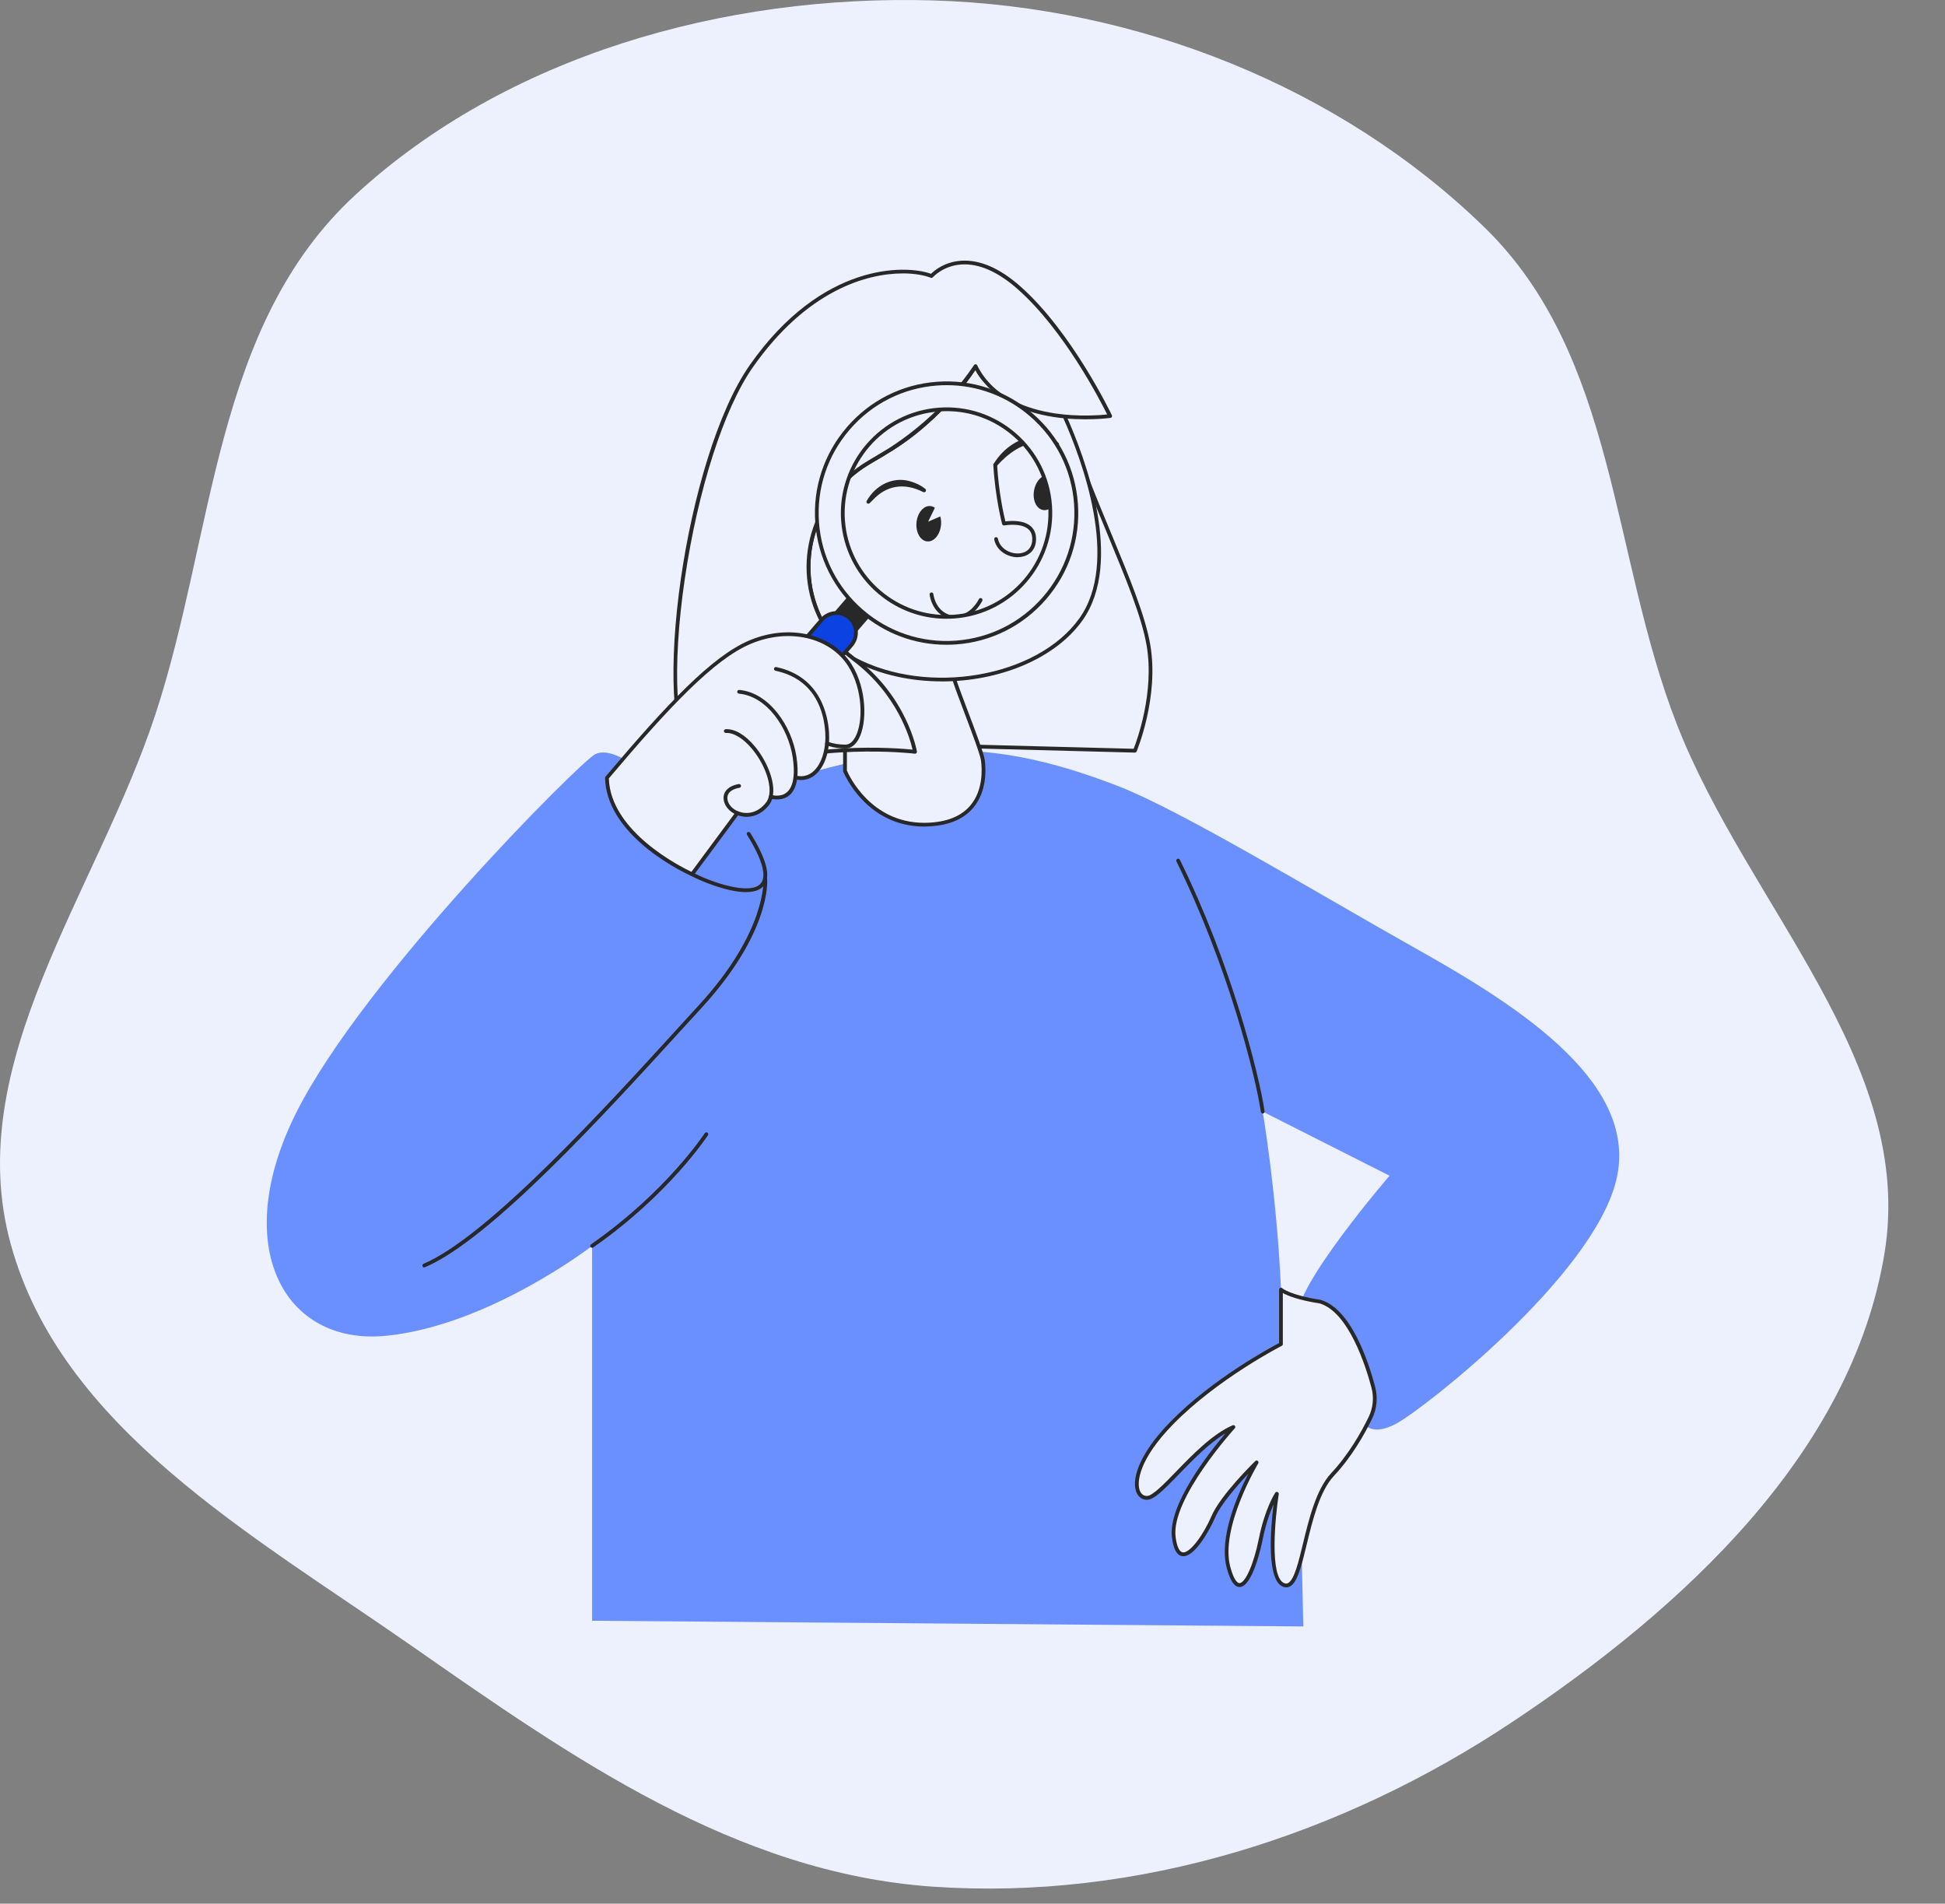 <svg width="515" height="504" viewBox="0 0 515 504" fill="none" xmlns="http://www.w3.org/2000/svg">
<rect x="0" y="0" width="515" height="504" fill="#808080" stroke="none"/>
<path fill-rule="evenodd" clip-rule="evenodd" d="M246.885 0.107C301.179 1.679 354.865 23.053 393.028 60.16C428.142 94.303 426.484 146.836 444.003 191.771C462.684 239.683 507.325 281.357 498.969 331.881C490.257 384.561 445.987 425.599 400.309 455.969C355.371 485.847 301.406 503.286 246.885 499.483C194.667 495.841 151.213 465.17 108.847 435.639C66.469 406.1 16.186 377.988 2.841 329.374C-10.315 281.454 25.625 236.345 41.162 189.087C56.877 141.285 56.467 86.162 94.193 51.507C134.139 14.812 191.621 -1.493 246.885 0.107Z" fill="#EDF1FE"/>
<path d="M375.92 251.7C348.64 236.37 312.79 214.57 295.91 208.06C279.02 201.56 262.4 197.29 242.26 199.03C222.13 200.78 198.22 209.88 198.22 209.88L168.47 203.08C168.47 203.08 161.6 197.62 157.59 199.68C153.58 201.74 96.47 258.85 78.55 294.35C60.62 329.85 75.1 356.39 102.33 353.64C129.56 350.88 156.78 329.85 156.78 329.85V429.09L345.09 430.6L344.27 393.57L360.59 376.14C360.59 376.14 362.41 380.81 369.69 376.92C376.96 373.02 421.42 338.21 427.88 312.75C434.34 287.29 403.2 267.03 375.92 251.7ZM343.77 348.61C345.28 356.15 339.18 341.41 339.18 341.41C338.12 316.55 334.34 294.29 334.34 294.29L367.92 311.27C367.92 311.27 342.27 341.07 343.77 348.61Z" fill="#6A90FF"/>
<path d="M281.85 110.15C289.99 135.27 301.7 156.92 304.09 170.78C306.48 184.64 300.5 198.75 300.5 198.75L254.36 197.55L249.38 174.6L281.84 110.15H281.85Z" fill="#EDF1FE"/>
<path d="M300.5 199.25C300.5 199.25 300.5 199.25 300.49 199.25L254.35 198.05C254.12 198.05 253.92 197.88 253.87 197.66L248.89 174.71C248.87 174.6 248.89 174.48 248.93 174.38L281.39 109.93C281.48 109.75 281.67 109.64 281.87 109.66C282.07 109.68 282.24 109.81 282.31 110C285.97 121.31 290.4 132.01 294.31 141.44C299.11 153.03 303.25 163.03 304.57 170.7C306.96 184.55 301.01 198.81 300.95 198.95C300.87 199.14 300.69 199.25 300.49 199.25H300.5ZM254.77 197.06L300.17 198.24C301.02 196.09 305.74 183.29 303.6 170.87C302.3 163.32 298.17 153.36 293.4 141.83C289.62 132.7 285.35 122.39 281.75 111.47L249.91 174.68L254.77 197.07V197.06Z" fill="#282828"/>
<path d="M222.77 168.71C223.91 185 223.73 204.09 223.73 204.09C223.73 204.09 229.55 218.9 245.65 218.31C261.75 217.72 260.62 204.06 260.24 201.25C259.86 198.44 253.33 182.53 252.58 179.53C251.83 176.54 222.77 168.7 222.77 168.7V168.71Z" fill="#EDF1FE"/>
<path d="M244.74 218.83C229.17 218.83 223.33 204.42 223.27 204.27C223.25 204.21 223.23 204.15 223.24 204.08C223.24 203.89 223.4 184.82 222.28 168.73C222.27 168.57 222.34 168.41 222.46 168.31C222.58 168.21 222.75 168.17 222.91 168.21C222.98 168.23 230.27 170.2 237.55 172.51C252.53 177.26 252.91 178.76 253.07 179.4C253.38 180.65 254.78 184.33 256.25 188.23C258.35 193.77 260.52 199.51 260.74 201.17C261.06 203.53 261.39 209.48 257.69 213.87C255.1 216.94 251.06 218.6 245.67 218.8C245.36 218.81 245.04 218.82 244.74 218.82V218.83ZM224.24 204C224.74 205.17 230.48 217.84 244.75 217.84C245.04 217.84 245.34 217.84 245.64 217.82C250.73 217.63 254.53 216.1 256.93 213.25C260.37 209.17 260.05 203.55 259.75 201.33C259.54 199.78 257.3 193.84 255.32 188.61C253.77 184.51 252.43 180.98 252.1 179.67C251.68 178 237.26 173.17 223.32 169.38C224.35 184.73 224.25 202.49 224.24 204Z" fill="#282828"/>
<path d="M286.17 164.02C275.06 179.52 246.14 185.16 226.01 174.43L225.99 174.41C222.49 171.8 219.68 168.4 217.65 164.54C209.78 149.68 215.45 131.21 229.87 122.56L230.7 122.07C232.5 121.08 234.21 120.05 235.83 118.99L235.88 118.96C240.91 115.7 245.05 112.23 248.33 109.04C248.41 108.97 248.48 108.9 248.55 108.83C254.11 103.39 257.18 98.79 258.04 97.38L258.06 97.36C258.16 97.22 258.22 97.11 258.26 97.04C258.3 96.97 258.32 96.94 258.32 96.94C262.62 107.19 281.33 110.06 281.85 110.14C287 121.61 297.15 148.71 286.18 164.01L286.17 164.02Z" fill="#EDF1FE"/>
<path d="M249.369 180.4C241.109 180.4 232.829 178.63 225.779 174.87C225.739 174.85 225.699 174.82 225.659 174.78C222.199 172.2 219.349 168.83 217.209 164.77C209.279 149.79 214.719 131.06 229.609 122.13L230.439 121.64C232.219 120.66 233.939 119.63 235.549 118.57C240.029 115.67 244.189 112.35 247.969 108.68C248.059 108.6 248.119 108.54 248.179 108.48C253.999 102.78 257.049 98.02 257.609 97.12C257.629 97.09 257.659 97.05 257.679 97.03C257.719 96.96 257.779 96.86 257.819 96.8C257.869 96.71 257.899 96.68 257.899 96.68C257.999 96.53 258.179 96.44 258.359 96.46C258.539 96.48 258.699 96.59 258.769 96.76C262.959 106.75 281.719 109.63 281.909 109.66C282.079 109.68 282.219 109.79 282.289 109.95C287.299 121.11 297.739 148.73 286.569 164.32C279.189 174.61 264.309 180.41 249.359 180.41L249.369 180.4ZM258.249 97.99C257.319 99.45 254.259 103.94 248.889 109.19C248.809 109.27 248.729 109.35 248.649 109.42C244.839 113.12 240.629 116.48 236.149 119.38C234.469 120.48 232.729 121.52 230.939 122.51L230.129 122.99C215.699 131.64 210.419 149.79 218.099 164.31C220.169 168.24 222.919 171.5 226.299 174.01C245.649 184.33 274.579 179.34 285.779 163.73C296.559 148.68 286.489 121.75 281.509 110.6C279.119 110.21 262.999 107.27 258.259 97.99H258.249Z" fill="#282828"/>
<path d="M244.419 130.26C239.969 127.99 235.449 128.24 231.759 131.73C231.239 132.2 230.789 132.74 230.259 133.22C229.849 133.62 229.179 133.05 229.509 132.58C231.799 128.51 236.409 126.05 241.029 127.43C242.489 127.85 243.829 128.48 245.009 129.44C245.219 129.61 245.259 129.93 245.079 130.14C244.919 130.34 244.639 130.38 244.419 130.25V130.26Z" fill="#282828"/>
<path d="M279.55 117.98C278.5 117.18 276.82 117.01 275.47 117.04C270.83 117.15 266.9 120.02 263.92 123.39C263.54 123.87 262.77 123.31 263.11 122.8C265.67 118.54 270.37 115.3 275.49 115.52C277.24 115.65 279.02 115.92 280.31 117.33C280.72 117.83 280 118.45 279.55 117.98Z" fill="#282828"/>
<path d="M269.47 147.53C266.81 147.53 263.85 145.85 263.25 142.81C263.2 142.54 263.37 142.28 263.64 142.22C263.91 142.17 264.17 142.34 264.23 142.61C264.78 145.36 267.68 146.77 270.05 146.49C272.18 146.24 273.4 144.76 273.32 142.52C273.28 141.42 272.9 140.59 272.15 139.99C270.08 138.34 265.97 139.11 265.93 139.11C265.67 139.16 265.42 139 265.35 138.75C265.33 138.68 263.53 131.9 263.01 123.11C262.99 122.83 263.2 122.6 263.48 122.58C263.75 122.56 263.99 122.77 264.01 123.05C264.45 130.46 265.81 136.43 266.21 138.05C267.44 137.88 270.78 137.61 272.78 139.2C273.76 139.98 274.28 141.08 274.32 142.47C274.44 145.79 272.25 147.23 270.16 147.47C269.93 147.5 269.7 147.51 269.46 147.51L269.47 147.53Z" fill="#282828"/>
<path d="M242.669 138.36C242.439 140.96 243.719 143.18 245.509 143.34C247.319 143.5 248.939 141.53 249.169 138.93C249.239 138.16 249.169 137.39 248.969 136.72L245.739 138.12L247.539 134.45C247.179 134.17 246.779 134.01 246.329 133.98C244.539 133.82 242.899 135.79 242.669 138.37V138.36Z" fill="#282828"/>
<path d="M273.81 129.79C273.33 132.36 274.39 134.69 276.16 135.02C277.94 135.35 279.75 133.55 280.23 130.98C280.37 130.22 280.37 129.45 280.25 128.76L276.9 129.84L279.04 126.36C278.7 126.05 278.33 125.85 277.88 125.77C276.12 125.44 274.29 127.24 273.81 129.79Z" fill="#282828"/>
<path d="M252.98 163.99C252.62 163.99 252.26 163.96 251.9 163.9C248.9 163.4 246.7 160.92 246.15 157.43C246.11 157.16 246.29 156.9 246.57 156.86C246.84 156.82 247.1 157 247.14 157.28C247.62 160.33 249.51 162.49 252.07 162.92C254.82 163.38 257.55 161.72 259.2 158.6C259.33 158.36 259.63 158.26 259.88 158.39C260.12 158.52 260.22 158.82 260.09 159.07C258.44 162.19 255.79 164 252.99 164L252.98 163.99Z" fill="#282828"/>
<path d="M235.87 119.46C235.7 119.46 235.54 119.38 235.45 119.22C235.31 118.99 235.37 118.68 235.6 118.54C240.03 115.67 244.19 112.35 247.97 108.68C248.17 108.49 248.48 108.49 248.67 108.68C248.86 108.88 248.86 109.19 248.67 109.38C244.63 113.45 240.4 116.81 236.12 119.37C236.04 119.42 235.95 119.44 235.86 119.44L235.87 119.46Z" fill="#282828"/>
<path d="M293.93 110.15C293.93 110.15 266.66 114 258.31 96.95C258.31 96.95 258.29 96.98 258.25 97.05C258.2 97.12 258.13 97.22 258.05 97.37L258.03 97.39C257.06 98.82 253.69 103.63 248.54 108.84C248.47 108.91 248.4 108.98 248.32 109.05C245.04 112.23 240.9 115.71 235.87 118.97L235.82 119L230.69 122.08L229.86 122.57C215.44 131.22 209.77 149.69 217.64 164.55C219.67 168.41 222.48 171.81 225.98 174.42L226 174.44C239.96 184.88 242.25 199.05 242.25 199.05C242.25 199.05 215.57 195.71 192.11 204.89C168.64 214.07 179.55 124.59 198.91 96.96C218.27 69.34 240.38 70.59 246.63 73.09C246.63 73.09 255.15 63.24 269.84 76.23C283.64 88.43 293.92 110.16 293.92 110.16L293.93 110.15Z" fill="#EDF1FE"/>
<path d="M188.93 206.04C186.74 206.04 184.85 205.04 183.28 203.04C171.85 188.5 181.53 120.89 198.52 96.66C217.59 69.45 239.74 70.04 246.52 72.49C247.32 71.69 250.05 69.32 254.51 69.03C259.44 68.7 264.72 70.99 270.2 75.84C283.91 87.97 294.29 109.71 294.4 109.93C294.47 110.07 294.46 110.24 294.39 110.38C294.32 110.52 294.18 110.62 294.02 110.64C293.95 110.64 287.04 111.6 279.2 110.43C269.12 108.93 261.91 104.62 258.28 97.93C256.99 99.82 253.71 104.34 248.92 109.18C248.84 109.26 248.76 109.34 248.67 109.42C244.86 113.12 240.65 116.48 236.17 119.38L230.15 122.99C215.72 131.64 210.44 149.79 218.12 164.31C220.19 168.24 222.94 171.5 226.32 174.01C240.3 184.47 242.76 198.81 242.78 198.96C242.81 199.12 242.76 199.27 242.65 199.39C242.54 199.51 242.39 199.56 242.23 199.54C241.96 199.51 215.41 196.32 192.34 205.35C191.15 205.82 190.02 206.05 188.96 206.05L188.93 206.04ZM239.03 72.39C229.35 72.39 213.52 76.99 199.33 97.24C191.72 108.1 184.82 129.55 181.33 153.21C177.83 176.97 178.87 195.83 184.06 202.42C186.11 205.03 188.68 205.68 191.94 204.4C213.16 196.1 237.28 198.02 241.63 198.46C240.98 195.58 237.65 183.75 225.71 174.82C225.69 174.81 225.65 174.77 225.63 174.75C222.19 172.2 219.34 168.82 217.2 164.76C209.27 149.78 214.71 131.05 229.6 122.12L235.55 118.55C240.01 115.66 244.17 112.34 247.96 108.67C248.05 108.59 248.11 108.53 248.17 108.47C253.1 103.49 256.41 98.85 257.61 97.09C257.61 97.08 257.63 97.07 257.64 97.05C257.72 96.91 257.79 96.81 257.84 96.74C257.86 96.69 257.89 96.66 257.89 96.66C257.99 96.51 258.16 96.43 258.34 96.44C258.52 96.45 258.68 96.56 258.75 96.72C262.96 105.33 272.25 108.38 279.29 109.44C285.57 110.38 291.24 109.93 293.16 109.73C291.35 106.08 281.77 87.43 269.51 76.59C264.24 71.93 259.22 69.72 254.57 70.02C249.73 70.33 247.03 73.37 247 73.4C246.86 73.56 246.63 73.62 246.44 73.54C244.87 72.91 242.29 72.38 239.01 72.38L239.03 72.39Z" fill="#282828"/>
<path d="M204.05 191.34C203.17 191.4 202.27 191.13 201.55 190.51C200.11 189.27 199.96 187.09 201.2 185.66L226.59 156.3C227.83 154.86 230.01 154.71 231.44 155.95C232.88 157.19 233.03 159.37 231.79 160.8L206.4 190.16C205.78 190.88 204.92 191.28 204.05 191.34Z" fill="#282828"/>
<path d="M203.79 191.84C202.84 191.84 201.94 191.5 201.22 190.88C200.42 190.19 199.94 189.23 199.87 188.18C199.8 187.13 200.13 186.11 200.82 185.32L226.21 155.96C226.9 155.16 227.86 154.68 228.91 154.61C229.96 154.53 230.98 154.87 231.77 155.56C232.57 156.25 233.05 157.21 233.12 158.26C233.2 159.31 232.86 160.33 232.17 161.12L206.78 190.48C206.09 191.28 205.13 191.76 204.08 191.83C203.98 191.83 203.89 191.84 203.79 191.84ZM229.2 155.61C229.13 155.61 229.06 155.61 228.98 155.61C228.2 155.67 227.48 156.03 226.97 156.62L201.58 185.98C201.07 186.57 200.81 187.33 200.87 188.12C200.93 188.9 201.29 189.62 201.88 190.13C202.47 190.64 203.24 190.9 204.02 190.84C204.8 190.78 205.52 190.42 206.03 189.83L231.42 160.47C231.93 159.88 232.19 159.12 232.13 158.33C232.07 157.55 231.71 156.83 231.12 156.32C230.58 155.85 229.91 155.6 229.2 155.6V155.61Z" fill="#282828"/>
<path d="M194.599 204.11C193.279 204.21 191.929 203.8 190.849 202.87C188.689 201 188.459 197.75 190.319 195.59L217.579 164.08C219.449 161.92 222.699 161.69 224.859 163.55C227.019 165.42 227.249 168.67 225.389 170.83L198.129 202.34C197.199 203.42 195.919 204.02 194.599 204.11Z" fill="#0C41E2"/>
<path d="M194.22 204.63C192.86 204.63 191.56 204.15 190.53 203.25C188.17 201.21 187.91 197.63 189.95 195.27L217.21 163.76C219.25 161.4 222.83 161.14 225.19 163.18C227.55 165.22 227.81 168.8 225.77 171.16L198.51 202.67C197.52 203.81 196.15 204.5 194.64 204.61C194.5 204.62 194.36 204.63 194.22 204.63ZM221.49 162.8C220.18 162.8 218.88 163.35 217.96 164.41L190.7 195.92C189.02 197.86 189.23 200.81 191.18 202.49C192.12 203.3 193.32 203.7 194.57 203.61C195.81 203.52 196.94 202.95 197.76 202.01L225.02 170.5C226.7 168.56 226.49 165.61 224.54 163.93C223.66 163.17 222.58 162.8 221.49 162.8Z" fill="#282828"/>
<path d="M253.11 170.11C234.21 171.48 217.73 157.22 216.36 138.32C214.99 119.42 229.25 102.94 248.15 101.57C267.05 100.2 283.53 114.46 284.9 133.36C286.27 152.26 272.01 168.74 253.11 170.11ZM248.65 108.43C233.54 109.52 222.13 122.71 223.23 137.82C224.33 152.93 237.51 164.34 252.62 163.24C267.73 162.14 279.14 148.96 278.04 133.85C276.94 118.74 263.76 107.33 248.65 108.43Z" fill="#EDF1FE"/>
<path d="M250.59 170.7C242.23 170.7 234.24 167.73 227.84 162.19C220.79 156.09 216.54 147.63 215.87 138.35C215.2 129.08 218.19 120.09 224.29 113.04C230.39 105.99 238.85 101.74 248.13 101.07C257.4 100.4 266.39 103.39 273.44 109.49C280.49 115.59 284.74 124.05 285.41 133.33C286.08 142.61 283.09 151.59 276.99 158.64C270.89 165.69 262.43 169.94 253.15 170.61C252.29 170.67 251.44 170.7 250.59 170.7ZM250.67 101.97C249.84 101.97 249.02 102 248.18 102.06C239.17 102.71 230.95 106.84 225.03 113.69C219.11 120.54 216.2 129.27 216.85 138.28C217.5 147.29 221.63 155.51 228.48 161.43C235.33 167.35 244.06 170.26 253.06 169.61C262.07 168.96 270.29 164.83 276.21 157.98C282.13 151.13 285.04 142.4 284.39 133.39C283.74 124.38 279.61 116.16 272.76 110.24C266.54 104.86 258.78 101.97 250.66 101.97H250.67ZM250.61 163.82C236.09 163.82 223.79 152.56 222.72 137.86C221.61 122.47 233.22 109.05 248.61 107.93C256.05 107.39 263.27 109.79 268.93 114.68C274.59 119.57 278 126.37 278.54 133.81C279.65 149.2 268.04 162.62 252.65 163.74C251.97 163.79 251.29 163.81 250.61 163.81V163.82ZM250.66 108.86C250 108.86 249.34 108.88 248.68 108.93C233.84 110 222.65 122.95 223.72 137.79C224.75 151.97 236.61 162.82 250.61 162.82C251.26 162.82 251.92 162.8 252.58 162.75C267.42 161.68 278.62 148.73 277.54 133.89C277.02 126.71 273.73 120.16 268.27 115.44C263.32 111.16 257.13 108.85 250.66 108.85V108.86Z" fill="#282828"/>
<path d="M223.87 197.65C221.83 197.65 220.2 197.28 218.99 196.84C218.5 202.31 215.62 206.59 211.24 205.94C211.02 205.9 210.8 205.87 210.6 205.84C210.16 209.7 208.15 211.28 205.44 211.14C205.44 211.14 204.86 211.12 204.09 210.94C203.93 211.66 203.63 212.3 203.2 212.85C200.76 215.91 197.57 216.22 195.24 215.26L183.25 231.45C183.25 231.45 161.05 221.72 160.71 205.94C176.92 186.74 188.88 174.1 198.61 170.01C208.33 165.91 219.77 167.79 225.07 176.16C230.36 184.52 228.82 197.66 223.87 197.66V197.65Z" fill="#EDF1FE"/>
<path d="M183.24 231.95C183.17 231.95 183.1 231.94 183.04 231.91C182.98 231.89 177.37 229.4 171.79 225.01C164.35 219.15 160.35 212.56 160.21 205.95C160.21 205.83 160.25 205.71 160.33 205.62C176.54 186.42 188.56 173.7 198.42 169.55C208.97 165.1 220.36 167.77 225.49 175.89C229.51 182.24 229.69 191.42 227.34 195.69C226.45 197.3 225.25 198.16 223.87 198.16C222.29 198.16 220.8 197.94 219.42 197.52C219 200.92 217.68 203.71 215.75 205.23C214.43 206.27 212.84 206.69 211.17 206.44L211.04 206.42C210.3 211.15 207.23 211.74 205.42 211.65C205.41 211.65 205.02 211.64 204.45 211.54C204.26 212.15 203.97 212.69 203.59 213.17C201.04 216.38 197.77 216.68 195.42 215.87L183.65 231.76C183.55 231.89 183.4 231.96 183.25 231.96L183.24 231.95ZM161.21 206.11C161.67 220.19 180.24 229.48 183.08 230.82L194.83 214.95C194.97 214.77 195.21 214.7 195.42 214.79C197.45 215.63 200.45 215.48 202.79 212.53C203.17 212.05 203.44 211.48 203.58 210.83C203.61 210.7 203.69 210.59 203.8 210.52C203.91 210.45 204.05 210.43 204.18 210.46C204.89 210.62 205.43 210.64 205.44 210.64C208.1 210.77 209.71 209.09 210.09 205.78C210.11 205.64 210.18 205.52 210.29 205.43C210.4 205.35 210.54 205.32 210.68 205.34C210.79 205.36 210.91 205.38 211.03 205.4L211.3 205.44C212.71 205.65 213.99 205.31 215.11 204.43C216.94 202.99 218.17 200.2 218.47 196.79C218.48 196.64 218.57 196.5 218.7 196.41C218.83 196.33 218.99 196.31 219.14 196.36C220.58 196.88 222.16 197.14 223.85 197.14C225.11 197.14 225.95 196.08 226.44 195.19C228.65 191.17 228.45 182.47 224.62 176.41C219.74 168.7 208.87 166.2 198.78 170.46C189.13 174.51 177.24 187.1 161.19 206.1L161.21 206.11Z" fill="#282828"/>
<path d="M218.979 197.34C218.979 197.34 218.949 197.34 218.929 197.34C218.649 197.32 218.449 197.07 218.479 196.8C218.559 195.92 218.569 194.99 218.519 194.03C218.219 188.87 216.109 179.87 205.329 177.58C205.059 177.52 204.889 177.26 204.939 176.99C204.999 176.72 205.259 176.55 205.529 176.6C217.379 179.12 219.259 189.59 219.509 193.97C219.569 194.98 219.559 195.97 219.469 196.89C219.449 197.15 219.229 197.34 218.969 197.34H218.979Z" fill="#282828"/>
<path d="M210.6 206.33C210.6 206.33 210.56 206.33 210.54 206.33C210.27 206.3 210.07 206.05 210.1 205.78C210.27 204.3 210.2 202.52 209.89 200.47C208.71 192.72 203.06 184.31 195.66 183.65C195.38 183.63 195.18 183.38 195.21 183.11C195.23 182.84 195.47 182.63 195.75 182.66C203.65 183.36 209.64 192.19 210.88 200.32C211.2 202.46 211.28 204.33 211.1 205.9C211.07 206.16 210.85 206.34 210.6 206.34V206.33Z" fill="#282828"/>
<path d="M195.23 215.76C195.17 215.76 195.1 215.75 195.04 215.72C193.31 215 192.03 213.62 191.69 212.11C191.46 211.07 191.62 210.17 192.16 209.42C193.25 207.88 195.55 207.59 195.64 207.58C195.92 207.55 196.16 207.74 196.2 208.02C196.23 208.29 196.04 208.54 195.76 208.58C195.74 208.58 193.8 208.83 192.97 210.01C192.6 210.53 192.5 211.15 192.67 211.91C192.94 213.1 194 214.22 195.43 214.81C195.68 214.92 195.81 215.21 195.7 215.46C195.62 215.65 195.43 215.77 195.24 215.77L195.23 215.76Z" fill="#282828"/>
<path d="M204.08 211.44C204.08 211.44 204 211.44 203.97 211.43C203.7 211.37 203.53 211.1 203.6 210.83C204.37 207.58 202.47 202.28 199.09 198.23C196.79 195.47 194.28 193.95 192.21 194.05C191.93 194.06 191.7 193.85 191.68 193.58C191.67 193.3 191.88 193.07 192.15 193.05C194.58 192.93 197.3 194.54 199.85 197.58C202.91 201.24 205.51 207.04 204.56 211.05C204.51 211.28 204.3 211.44 204.07 211.44H204.08Z" fill="#282828"/>
<path d="M349.61 344.63C341.04 343.29 339.17 341.42 339.17 341.42V355.88C339.17 355.88 322.31 364.45 310.26 376.76C298.21 389.07 300.09 396.84 303.84 396.57C307.59 396.3 317.22 381.85 326.59 377.83C326.59 377.83 309.46 396.57 310.8 407.01C312.14 417.45 318.83 407.28 321.24 401.66C323.65 396.04 332.75 387.2 332.75 387.2C332.75 387.2 322.42 404.33 325.31 415.04C328.2 425.75 332.22 415.58 333.82 407.54C335.42 399.5 338.1 395.49 338.1 395.49C338.1 395.49 334.62 417.86 339.97 419.66C345.32 421.46 345.06 398.71 352.82 390.41C357.62 385.28 360.99 379.22 362.86 375.35C364.07 372.84 364.34 369.98 363.62 367.28C361.78 360.38 357.29 347 349.61 344.64V344.63Z" fill="#EDF1FE"/>
<path d="M340.56 420.25C340.32 420.25 340.07 420.21 339.82 420.12C335.25 418.58 336.43 404.59 337.22 398.27C336.33 400.24 335.17 403.37 334.32 407.63C334.07 408.9 331.74 420.04 328.27 420.15C326.87 420.2 325.75 418.56 324.83 415.16C322.65 407.09 327.69 395.7 330.54 390.17C327.68 393.2 323.25 398.23 321.7 401.84C320.51 404.62 316.36 412.45 313.05 411.99C311.6 411.79 310.71 410.17 310.31 407.06C309.2 398.42 320.12 384.61 324.49 379.47C320.12 382.08 315.75 386.59 312.14 390.32C308.42 394.15 305.74 396.93 303.88 397.06C302.61 397.15 301.55 396.49 300.97 395.24C299.56 392.2 301.06 385.45 309.91 376.4C321.04 365.02 336.44 356.74 338.68 355.57V341.42C338.68 341.22 338.8 341.04 338.99 340.96C339.18 340.88 339.39 340.93 339.53 341.07C339.54 341.08 341.51 342.86 349.69 344.14C349.71 344.14 349.74 344.14 349.76 344.16C357.56 346.56 362.1 359.6 364.11 367.15C364.86 369.97 364.58 372.96 363.32 375.57C361.33 379.68 357.96 385.66 353.19 390.75C349.4 394.8 347.51 402.62 345.99 408.91C344.64 414.49 343.58 418.89 341.58 419.99C341.25 420.17 340.91 420.26 340.56 420.26V420.25ZM338.1 394.99C338.16 394.99 338.22 395 338.28 395.02C338.5 395.11 338.63 395.33 338.59 395.56C337.64 401.66 336.07 417.81 340.13 419.17C340.48 419.29 340.79 419.27 341.09 419.1C342.7 418.21 343.82 413.57 345.01 408.66C346.56 402.26 348.49 394.29 352.45 390.05C357.13 385.04 360.45 379.16 362.41 375.11C363.57 372.71 363.83 369.97 363.14 367.39C361.57 361.48 357.09 347.48 349.5 345.1C343.71 344.19 340.91 343.02 339.67 342.33V355.85C339.67 356.04 339.56 356.21 339.4 356.3C339.23 356.39 322.47 364.97 310.62 377.08C301.54 386.36 300.85 392.58 301.87 394.8C302.27 395.66 302.96 396.11 303.8 396.04C305.27 395.93 308.25 392.86 311.41 389.6C315.72 385.15 321.09 379.61 326.39 377.34C326.61 377.25 326.86 377.32 326.99 377.51C327.13 377.7 327.11 377.96 326.95 378.14C326.78 378.33 309.99 396.83 311.28 406.92C311.6 409.42 312.27 410.86 313.17 410.99C315.11 411.26 318.73 406.17 320.76 401.43C323.18 395.78 332.01 387.18 332.38 386.81C332.56 386.63 332.84 386.62 333.04 386.78C333.24 386.94 333.29 387.21 333.16 387.43C333.06 387.6 322.97 404.5 325.77 414.88C326.82 418.76 327.83 419.15 328.21 419.13C329.77 419.08 332.01 413.93 333.31 407.41C334.92 399.38 337.56 395.35 337.67 395.18C337.76 395.04 337.92 394.96 338.09 394.96L338.1 394.99Z" fill="#282828"/>
<path d="M334.34 294.79C334.1 294.79 333.88 294.61 333.85 294.36C332.4 284.55 325.02 255.44 311.5 228.06C311.38 227.81 311.48 227.51 311.73 227.39C311.98 227.27 312.28 227.37 312.4 227.62C325.98 255.1 333.39 284.35 334.84 294.22C334.88 294.49 334.69 294.75 334.42 294.79C334.4 294.79 334.37 294.79 334.35 294.79H334.34Z" fill="#282828"/>
<path d="M197.54 236.19C192.34 236.19 185.1 233.02 183 231.89C182.76 231.76 182.67 231.46 182.8 231.21C182.93 230.97 183.23 230.88 183.48 231.01C188.12 233.5 198.46 237.07 201.33 234.01C203.12 232.1 201.9 227.61 197.8 221.02C197.65 220.79 197.73 220.48 197.96 220.33C198.19 220.18 198.5 220.26 198.65 220.49C203.14 227.71 204.26 232.35 202.06 234.69C201.05 235.77 199.43 236.18 197.55 236.18L197.54 236.19Z" fill="#282828"/>
<path d="M156.78 330.35C156.62 330.35 156.47 330.28 156.37 330.14C156.21 329.91 156.27 329.6 156.49 329.44C176.44 315.55 186.51 300.16 186.61 300.01C186.76 299.78 187.07 299.71 187.3 299.86C187.53 300.01 187.6 300.32 187.45 300.55C187.35 300.71 177.18 316.25 157.07 330.26C156.98 330.32 156.88 330.35 156.78 330.35Z" fill="#282828"/>
<path d="M112.34 335.55C112.15 335.55 111.96 335.44 111.88 335.24C111.77 334.99 111.89 334.69 112.15 334.58C129.17 327.37 160.46 293.07 179.15 272.58C181.26 270.26 183.24 268.09 185.05 266.12C203.04 246.55 202.15 232.96 202.13 232.83C202.11 232.55 202.31 232.31 202.59 232.29C202.86 232.27 203.11 232.47 203.13 232.75C203.18 233.32 204.07 246.91 185.79 266.8C183.98 268.77 182 270.94 179.89 273.25C159.93 295.13 129.76 328.19 112.54 335.49C112.48 335.52 112.41 335.53 112.35 335.53L112.34 335.55Z" fill="#282828"/>
</svg>
